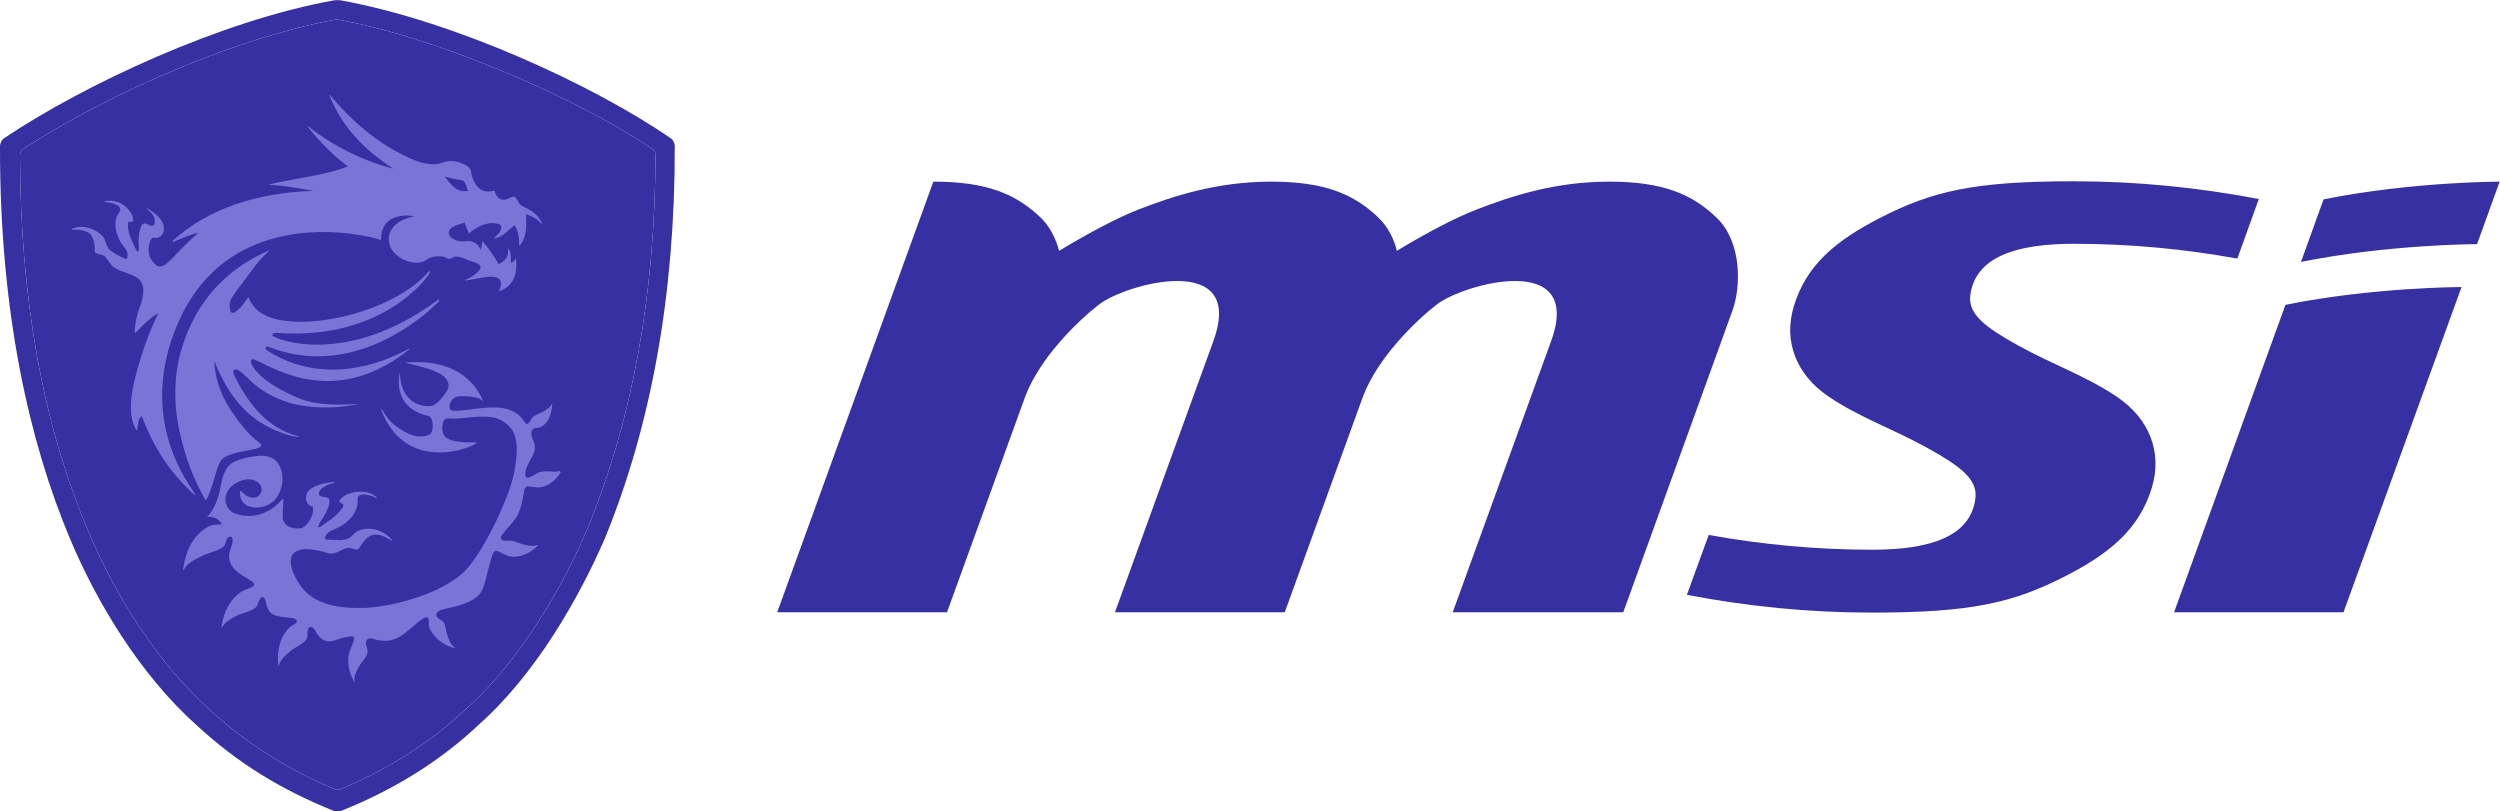 <?xml version="1.0" encoding="utf-8"?>
<!-- Generator: Adobe Illustrator 26.0.1, SVG Export Plug-In . SVG Version: 6.00 Build 0)  -->
<svg version="1.1" id="Ebene_1" xmlns="http://www.w3.org/2000/svg" xmlns:xlink="http://www.w3.org/1999/xlink" x="0px" y="0px"
	 viewBox="0 0 675.8 219.3" style="enable-background:new 0 10 675.8 219.3;" xml:space="preserve">
<style type="text/css">
	.st0{fill-rule:evenodd;clip-rule:evenodd; fill:#3730a3;}
	.st1{fill:#3730a3;}
	.st2{fill:#3730a3;}
	.st3{fill:#7a74d6;}
</style>
<g>
	<g>
		<g>
			<path id="msi-corporate_x5F_identity-logo-black-cmyk_5_" class="st0" d="M633.5,165.5l31.9-87.9c0,0-23.8,0-47.6,4.8l-30.1,83.1
				H633.5z M628.1,53.9L622,70.8c24-4.8,47.6-4.8,47.6-4.8l6.1-16.9C675.8,49.1,651.9,49.1,628.1,53.9 M461.9,144.6
				c14.3,2.6,29.1,4,44.2,4h0c15.5,0,26.7-3.5,27.9-14c0.6-5-4.1-8.6-12.8-13.4c-9.9-5.5-18.3-8.2-26.9-14
				c-8.6-5.8-12.3-14.8-9.4-24.4c3.4-11.2,11.3-17.7,23.3-23.9c14.1-7.2,25.2-9.9,52.4-9.9c17.1,0,33.8,1.7,50,4.8l-5.8,16.1
				c-14.3-2.6-29.1-4-44.2-4c-15.5,0-26.7,3.5-28,14c-0.6,5,4.1,8.6,12.8,13.4c9.9,5.5,18.3,8.2,26.9,14c8.6,5.8,12.3,14.8,9.4,24.5
				c-3.4,11.2-11.3,17.7-23.3,23.9c-14.1,7.2-25.2,9.9-52.4,9.9h0c-17.1,0-33.8-1.7-50-4.8L461.9,144.6z M392.7,165.5l26.6-73.3
				c8.9-24.5-23.7-15.5-30.9-9.9c-5.7,4.4-16.1,14.5-20,25l-21.1,58.2h0h-45.9L328,92.2c8.9-24.5-23.7-15.5-30.9-9.9
				c-5.7,4.4-16.1,14.5-20,25L256,165.5h-45.9l42.2-116.4c14.6,0,22.5,3.4,29.2,9.9c2.4,2.4,3.9,5.5,4.8,8.8
				c8.6-5.2,16.2-9.1,21.3-11.1c9.5-3.7,21.4-7.6,36-7.6c14.6,0,22.5,3.4,29.2,9.9c2.4,2.4,4,5.5,4.8,8.8
				c8.6-5.2,16.2-9.1,21.4-11.1c9.5-3.7,21.4-7.6,36-7.6c14.6,0,22.5,3.4,29.2,9.9c6.6,6.5,6.5,18.4,4.1,25l-29.5,81.5H392.7z"/>
			<g>
				<path class="st1" d="M158.6,143.4c-5.1,11.8-16.2,33.7-32.8,48.4c-9.4,8.9-21.1,16.3-33.9,21.6c-0.2,0.1-0.5,0.1-0.7,0.1
					c-0.3,0-0.5-0.1-0.8-0.2c-13-5.5-23.7-12.3-33.9-21.6c-12.9-11.7-24.6-28.9-32.8-48.5C11.5,114.3,5.5,80.7,5.4,41.9
					c0-0.6,0.3-1.2,0.8-1.6C31.2,24.2,64.9,10,90.7,5.3c0.2,0,0.5,0,0.7,0c10.8,2,22.3,5.4,35.3,10.3c18.7,7.1,36.4,15.8,49.7,24.7
					c0.5,0.3,0.8,0.9,0.8,1.5C177.1,79.9,170.9,113.7,158.6,143.4z"/>
				<g>
					<path class="st2" d="M182.4,39.5c0-0.8-0.5-1.8-1.2-2.2c-20.5-14.1-57.9-31.5-89-37.2c-0.8-0.1-1.3-0.1-2,0
						C59.8,5.6,23,22.7,1.2,37.3C0.5,37.7,0,38.7,0,39.5c-0.1,44.7,7.9,80,19,106.3c7.1,16.9,18.8,36.5,34.1,50.2
						c11.3,10.4,22.8,17.4,37.1,23.2c0.6,0.2,1.5,0.2,2,0c15.1-6,27.6-14.2,37.1-23.2c15.5-13.7,27.1-34.2,34.1-50.2
						C175.9,115.4,182.5,79.8,182.4,39.5z M158.6,143.4c-5.1,11.8-16.2,33.7-32.8,48.4c-9.4,8.9-21.1,16.3-33.9,21.6
						c-0.2,0.1-0.5,0.1-0.7,0.1c-0.3,0-0.5-0.1-0.8-0.2c-13-5.5-23.7-12.3-33.9-21.6c-12.9-11.7-24.6-28.9-32.8-48.5
						C11.5,114.3,5.5,80.7,5.4,41.9c0-0.6,0.3-1.2,0.8-1.6C31.2,24.2,64.9,10,90.7,5.3c0.2,0,0.5,0,0.7,0c10.8,2,22.3,5.4,35.3,10.3
						c18.7,7.1,36.4,15.8,49.7,24.7c0.5,0.3,0.8,0.9,0.8,1.5C177.1,79.9,170.9,113.7,158.6,143.4z"/>
					<path class="st3" d="M52.7,133.5c-3.3-4.9-14.8-21.4-5-45.2c14-34,51.7-24.8,55.3-23.4c-0.1-7.6,7.6-6.7,8.7-6.5
						c0.1,0,0.1,0.1,0.1,0.1c-3.5,0.7-6.9,2.8-6.7,6.4c0.1,3.2,3.4,5.5,6.2,6l0,0c0,0,2.2,0.5,3.7-0.5c0,0,0.1,0,0.1-0.1
						c0.4-0.3,0.8-0.5,1.4-0.7c1.1-0.4,2.3-0.4,3.5-0.2c0.3,0.1,0.9,0.6,1.5,0.6c0.4,0,0.9-0.5,1.4-0.6c1.3-0.2,2.6,0.5,3.8,1
						c0.8,0.3,3.1,0.7,3.2,1.8c0.1,0.8-1.2,1.7-1.8,2.2c-0.8,0.6-1.5,0.9-2.3,1.3c-0.2,0.1,0,0.1,0.3,0.1c3.8-0.5,10.2-2.7,9.2,1.7
						c-0.1,0.5-0.4,0.9-0.3,1.2c3.7-1.3,4.9-4.4,4.5-8.7c0-0.1-0.1-0.1-0.2,0c-0.3,0.5-0.8,1-1.2,1.1c0,0,0,0,0,0
						c0-1.2,0.1-2.9-0.6-3.8c-0.1-0.1-0.2-0.1-0.2,0c0.3,2.2-0.9,3.3-2.5,4.1c-1.3-2.2-2.7-4.3-4.3-6.1c-0.1-0.1-0.2,0-0.2,0.2
						c0,0.7-0.2,1.4-0.4,2c-0.5-1.3-1.5-2.1-2.9-2.3c-0.9-0.1-1.8,0.2-2.8,0c-1.3-0.2-2.8-1.1-2.9-2.2c-0.2-1.6,2.8-2.4,4.3-2.8
						c0.3,1,0.8,1.9,1.1,2.9c1.4-1.1,3.6-2.7,6.3-2.8c0.7,0,2.2,0.2,2.4,0.7c0.5,1.1-0.8,2.4-1.3,2.8c-0.2,0.2-0.6,0.5-0.5,0.7
						c2.6-0.6,3.7-2.3,5.5-3.6c0.9,1.2,1.3,3.6,1.2,5.3c0,0.1,0.1,0.2,0.2,0.1c1.8-2,1.9-4.9,1.7-8.4c1.7,0.6,2.9,1.2,4.1,2.5
						c0.3,0.3,0.4,0.2,0.2-0.1c-0.9-1.8-1.8-2.7-3.9-3.9c-0.7-0.4-1.5-0.6-2-1.1c-0.4-0.4-1-2-1.6-2.1c-0.8-0.1-1.7,0.7-2.6,0.8
						c-1.6,0.1-2.4-1-2.7-2.5c-3.8,1.1-5.3-1.3-6.2-4.1c-0.1-0.5-0.1-1.2-0.4-1.7c-0.3-0.7-1.8-1.4-2.6-1.7
						c-1.1-0.4-2.4-0.6-3.6-0.4c-1.1,0.2-1.9,0.7-3.2,0.8c-3.1,0.2-6.4-1.3-8.9-2.6C98.2,36.6,91,27.8,89.3,25.8
						c-0.2-0.3-0.3-0.1-0.2,0.1c3.9,9.9,11.4,15.9,17.2,19.7c0,0-11.8-2.6-22.8-11.3c-0.2-0.1-0.4-0.2-0.1,0.2
						c1.3,1.7,5.1,6.3,10.5,10.4l0.1,0.1c-5.7,2.3-14.2,3.2-21,4.8c-0.2,0.1-0.2,0.2,0.1,0.2c3.7,0.1,8.7,1.1,11.7,1.6
						c0,0-0.1,0-0.1,0v0C69.3,52.1,56,56.5,46.6,65.2c-0.1,0.1,0,0.2,0.2,0.2c2.2-0.9,4.3-1.9,6.8-2.5c-2.3,2.1-4.6,4.3-6.7,6.6
						c0,0,0,0,0,0c-0.1,0.1-0.1,0.1-0.2,0.2c0,0-0.1,0.1-0.1,0.1c-2.9,3.1-4.1,2.7-5.6,0.5c-1.2-1.3-1.1-5.2,0.4-6.1
						c1.9,0.6,3.1-1.1,2.9-2.8c-0.3-2.4-2.9-4.1-4.6-5.2c-0.3-0.2-0.4-0.1-0.2,0c0.9,0.9,2,1.7,2.3,3c0.1,0.6,0.1,1.6-0.5,1.8
						c-0.9,0.3-1.4-0.7-2.3-0.6c-0.8,0.1-1.1,1.4-1.3,2.3c-0.2,0.9-0.3,2.4-0.2,3.5c0,0.6,0.2,1.5-0.2,1.9c-0.5-0.3-0.6-0.9-0.9-1.4
						c-0.8-1.8-2.2-4.2-1.7-6.7c0.4-0.1,1.1,0,1.3-0.2c0.1-1.5-0.9-2.9-1.9-3.8c-1.3-1.3-3.7-2.1-5.8-1.6c-0.1,0-0.1,0.1,0.1,0.2
						c1.5,0.2,4.1,0.6,4.1,2c0,0.6-0.7,1.4-0.9,1.8c-1.1,2.7,0.2,6.1,1.5,7.8c0.8,1,1.8,1.9,1.2,3.8c-0.8,0-1.6-0.6-2.4-1
						c-1.1-0.6-2.3-1.2-2.8-2.2c-0.6-1-0.6-2.1-1.3-2.9c-1.8-2-5.5-3.4-8.4-2c-0.1,0.1-0.1,0.2,0.1,0.2c2.3-0.1,4.4,0.2,5.3,1.7
						c0.4,0.7,0.7,1.9,0.8,3c0,0.4-0.1,1,0.1,1.4c0.4,0.6,1.6,0.5,2.3,0.9c0.9,0.5,1.5,2,2.5,2.9c0.3,0.2,0.6,0.5,0.9,0.6
						c1.6,1,4.9,1.6,6.2,2.9c1.9,1.9,1,5.1,0.3,7.2c-0.8,2.1-1.4,4.4-1.5,7.2c0,0.1,0.2,0.2,0.2,0.1c1.8-1.8,3.7-4,6.2-5.3
						c-2.2,4.4-4.1,9.5-5.6,14.9c-1.3,4.6-3.2,12.3-0.3,16.7c0.1,0.1,0.2,0,0.2-0.1c0.2-1.5,0.2-3.1,1.2-3.7
						c1.8,4.3,4.9,12.8,14.3,21.3C52.7,133.8,52.8,133.7,52.7,133.5z M122.7,48.4c0.9,0.2,1.9,0.2,2.4,0.4c0.9,0.5,0.9,1.8,1.5,2.8
						c-3.5,0.6-4.7-2-6.4-3.8C120.8,47.8,121.7,48.1,122.7,48.4z"/>
					<path class="st3" d="M73,93.9c22.1,8.5,41.1-7.8,45.4-12.2c0.6-0.7,0.4-0.9-0.2-0.5c-24.7,18.2-43.9,10.5-44.5,9.5
						c-0.4-0.8,1.2-0.7,1.2-0.7c29.2,2.1,41.4-15.9,41.4-16.5c0-0.5-0.6,0.1-0.6,0.1c-10.6,12.2-40.6,17.9-47.1,9.2
						c-0.5-0.7-1.2-1.5-1.4-2.5c-0.7,0.8-1.1,1.6-1.9,2.5c-0.8,0.8-3,3.3-3.2,0.4c-0.1-2.1,0.5-2.6,1.3-3.8c0.4-0.7,0.9-1.3,1.3-1.8
						c2.5-3.2,4.5-6.5,7.4-9.2c0.2-0.2,0.9-0.8,0.6-0.7c-16.8,7.3-21.9,20.6-23.8,27.3c-1,3.4-1.5,7.3-1.5,11.3
						c0,4.1,0.5,7.9,1.4,11.5c1.7,7.1,3.7,12,6.8,17.5c1-1.4,1.4-3.2,2-4.9c0.6-1.8,1.1-4.2,2-5.7c2.1-3.5,13.6-2.6,10.5-5
						c-0.9-0.7-1.8-1.5-2.6-2.3c-1.6-1.6-3.1-3.6-4.4-5.5c-2.7-3.8-4.9-8.4-5.2-14.4c3.1,7.9,7.7,14.6,15.2,18.2
						c2.1,1,4.6,2.1,7.4,2.4c0.4,0,0.5-0.1,0.1-0.2c-8.1-2-13.2-8.5-16.7-15.3c0,0-1.4-2.3-0.5-2.7c0.9-0.4,2.9,1.6,4.3,3
						c2.7,2.6,6.4,4.7,10.3,5.9c5.2,1.6,12.4,1.8,18.2,0.5c0.3-0.1,0.3-0.2,0-0.1c-5.5,0.4-10.6,0.2-14.8-1.3
						C69.7,103.2,67.1,98,68,97.2c1.6-1.3,19.9,15.5,42.7-2.8c0.2-0.2,0.1-0.3-0.2-0.1c-7.5,4.1-23,9.9-37.9,0.7
						c-0.8-0.5-1-0.8-0.7-1.2C72.2,93.5,73,93.9,73,93.9z"/>
					<path class="st3" d="M151.1,127.3c-0.4,0.4-2.1,0.1-3.5,0.1c-1.3,0-2.3,0.4-2.7,0.7c-2.3,1.6-3,1.1-2.9,0
						c0.1-1.2,0.2-1.4,0.6-2.3c0.6-1.4,1.6-2.6,1.9-4c0.3-1.4-0.2-2.4-0.7-3.6c-0.1-0.3-0.4-1.6,0.2-2.1c0.7-0.7,1.4-0.2,2.4-0.8
						c2-1.1,2.7-3.5,2.9-6.1c0-0.1-0.1-0.2-0.1-0.1c-0.4,1-1.5,1.7-2.6,2.3c-0.4,0.2-1.7,0.7-2.4,1.2c-0.8,0.6-1.4,2.9-2.3,1.6
						c-0.7-1.1-1.5-2-2.5-2.6c-2.5-1.6-5.4-1.6-9-1.3c-1.7,0.1-5.9,0.9-8,0.7c-1.7-0.1-0.8-3.9,1.9-3.9c2.2,0,4.9,0.1,6.1,1.2
						c0.1,0.1,0.2,0.1,0.1-0.1c-1-2.4-5.4-11.5-20.8-10.2c-0.1,0-0.1,0.1,0,0.1c3.2,0.8,6.4,1.4,9.2,2.9c0.9,0.5,2.7,1.8,2.3,3.7
						c-0.3,1.4-2.8,4.4-4.1,4.9c-1.3,0.5-8.6,0.6-9-8.6c0,0-0.1-0.1-0.1,0.1c-1.1,6.4,2.5,10.2,7.7,11.3c1.4,0.3,1.4,2.9,1.1,4.1
						c-0.4,1.5-2.6,1.6-4.3,1.4c-1.8-0.3-4.3-1.8-5.3-2.6c-2-1.4-2.8-2.8-3.8-4.4c-0.3-0.4-0.5-0.4-0.3,0c6.3,16.4,23,10.9,25.7,8.9
						c0.1-0.1,0-0.2-0.1-0.2c-3.6,0-7.9,0-8.9-2.4c-0.3-0.8-0.7-4.2,1.4-4.1c3.1,0.2,4.5-0.2,7.1-0.4c2.2-0.1,4.2-0.2,6,0.4
						c1.8,0.6,3.2,1.8,4.1,3.1c1.8,2.6,1.4,7.1,0.7,10.9c-0.6,3.4-1.8,6.5-3,9.3c-2.4,6-7.3,15.2-11.1,18.6
						c-4.6,3.9-10.4,6.2-17.1,7.9c-2.7,0.7-5.8,1.2-8.7,1.4c-6.9,0.3-12.5-0.7-16.1-3.9c-1.7-1.5-3-3.6-4-6c-2-5.8,2-7.2,9.5-4.9
						c2.4,0.7,3.9-1.4,5.6-1.4c0.9,0,1.5,0.6,2.4,0.4c0.5-0.1,1-1.2,1.5-1.8c0.5-0.7,1.1-1.3,1.7-1.7c2.3-1.3,4.6,0.3,6.1,1.2
						c0.1,0,0.1-0.1,0-0.2c-1.6-2.4-6-4.1-9.3-2.4c-0.7,0.3-1.3,1.3-2.2,1.8c-1.3,0.8-3.2,0.6-4.9,0.5c-0.6,0-1.3,0.1-1.7-0.3
						c0.4-2.2,2.6-2.3,4.2-3.3c2.3-1.4,4.5-3.4,4.7-6.7c0-0.4-0.2-1.1,0.2-1.5c0.3-0.4,1.1-0.5,1.9-0.4c1.1,0.1,2.1,0.5,3,1
						c0,0,0.1,0,0.1-0.1c-0.2-0.3-0.4-0.4-0.5-0.5c-2.5-2.1-8.4-1.3-9.7,1.4c0.2,0.5,1,0.5,1.1,1c0.1,0.6-0.8,1.5-1.2,2
						c-1.2,1.3-2.3,2-3.6,2.9c-0.7,0.4-1.2,1.2-2,1.1c0.4-1.6,1.2-2.2,1.9-3.5c0.5-0.9,1.6-3.3,1-4.2c-0.4-0.6-2.3-0.3-2.6-1
						c-0.3-0.6,0.2-1.3,0.5-1.6c0.8-0.8,2.1-1.3,3.5-1.7c0.3-0.1,0.2-0.2-0.2-0.2c-2.6,0.2-6.2,1.1-7.1,3c-0.7,1.4-0.1,3.5,1.5,3.6
						c0.6,2-1,4.5-2.2,5.4c-0.3,0.2-0.6,0.5-1,0.5c-3.6,0.3-4.6-1.3-4.9-2.7c0-1.7,0.1-3.4,0.2-5.1c0-0.1-0.1-0.3-0.2-0.1
						c-1.1,1.2-5.7,6.4-12.9,3.9c-0.9-0.3-1.6-1-2.1-1.9c-1.2-2.4,0.1-4.7,1.6-5.8c5-3.5,8.2-0.2,7.7,1.6c-0.2,0.6-0.7,2.1-2.8,1.8
						c-1.1-0.2-1.9-0.9-2.4-1.5c-0.1-0.1-0.6-0.6-0.6-0.1c-0.5,4.9,6.1,5.5,9.2,2.4c2.3-2.3,3.1-7,1.1-10c-1.2-1.8-3.5-2.4-6.1-2
						c-2.3,0.3-5.3,1-6.7,2.1c-2,1.5-2.5,4.7-3,7.3c-1.3,5.5-3.4,6.8-3.4,7.1c0,0,1.8-0.5,3.4,1.1c1.7,1.6-1.3,0.3-3.2,1.5
						c0,0,0,0,0,0c0,0-0.1,0-0.1,0.1c-3.8,2.1-5.9,6.3-6.6,11.3c0,0.3,0.1,0.4,0.2,0.2c1-1.9,3.2-2.9,5.5-4c0.8-0.4,3.5-1,4.9-2
						c0.6-0.4,0.9-1,1-1.7l0,0c0.4-1.5,1.8-1.7,1.8-0.3c-0.1,2-1.6,3.6-0.7,6c0.9,2.5,3.6,3.6,5.8,5.1c2.1,1.5-1.3,2-2.5,2.7
						c-3.1,1.9-5,5.3-5.6,9.5c0,0.2,0.1,0.4,0.2,0.2c0.9-1.6,2.7-2.5,4.6-3.4c0.7-0.3,3-0.8,4.2-1.7c0.4-0.3,0.7-0.7,0.8-1.2v0
						c1-2.9,1.9-1.6,2.1-0.7c0.2,0.9,0.4,1.8,0.9,2.6c1.2,1.8,3.9,1.6,6.5,2c0.9,0.2,1.9,0.9-0.2,2c0,0,0,0,0,0
						c-0.2,0.1-0.4,0.3-0.6,0.4c-2.6,2.4-3.6,6.1-3.2,10.2c0,0.2,0.1,0.3,0.2,0.1c0.5-1.7,2-2.9,3.6-4.2c0.6-0.4,2.6-1.4,3.6-2.5
						c0.4-0.4,0.5-0.9,0.5-1.5l0,0c-0.1-2.8,1.3-2.3,1.8-1.6c0.8,1.3,1.4,2.6,3,3.2c1.5,0.5,2.8-0.2,4.1-0.6c1-0.3,2-0.5,3-0.6
						c1.6-0.2-0.1,2.9-0.1,3.1c-1.3,2.7-0.9,5.9,0.7,9c0.1,0.2,0.2,0.2,0.2,0c-0.2-1.5,0.7-2.9,1.5-4.4c0.3-0.5,1.7-1.9,2-3.1
						c0.2-0.7-0.1-1.2-0.1-1.4c-0.9-2.5,0.5-2.9,1.7-2.5c2.1,0.7,4.2,0.7,5.9,0c1.7-0.6,2.8-1.7,4.2-2.8c0.7-0.5,2.6-2.4,3.8-2.9
						c1.8-0.7,0.6,1.6,1.5,3.2c1.3,2.4,3.5,4.2,6.5,5c0.2,0,0.3,0,0.1-0.1c-1.1-0.8-1.6-2.2-2.1-3.7c-0.2-0.5-0.3-2.3-0.9-3.2
						c-0.1-0.2-0.3-0.4-0.9-0.7c-1.8-1-1.1-2.4,0.8-2.8c3.7-0.8,7.9-1.7,9.9-4.2c1-1.3,1.5-3.3,2-5.5c0.4-1.7,0.9-3.4,1.4-5
						c0.7-2.4,2.4-0.1,4.6,0.4c2.7,0.5,5.4-0.7,7.7-2.9c0.1-0.1,0.1-0.2,0-0.2c-1.2,0.5-2.7,0.2-4.2-0.2c-0.5-0.1-2.1-0.9-3.2-1
						c-0.1,0-4.1,0.7-2-1.9c1.1-1.4,2.4-2.7,3.4-4.1c1.3-1.8,1.8-4.6,2.3-7.5c0.4-2.1,2.2-0.5,4.5-0.9c2.2-0.4,4-1.8,5.4-4.1
						C151.2,127.3,151.2,127.2,151.1,127.3z"/>
				</g>
			</g>
		</g>
	</g>
</g>
</svg>

